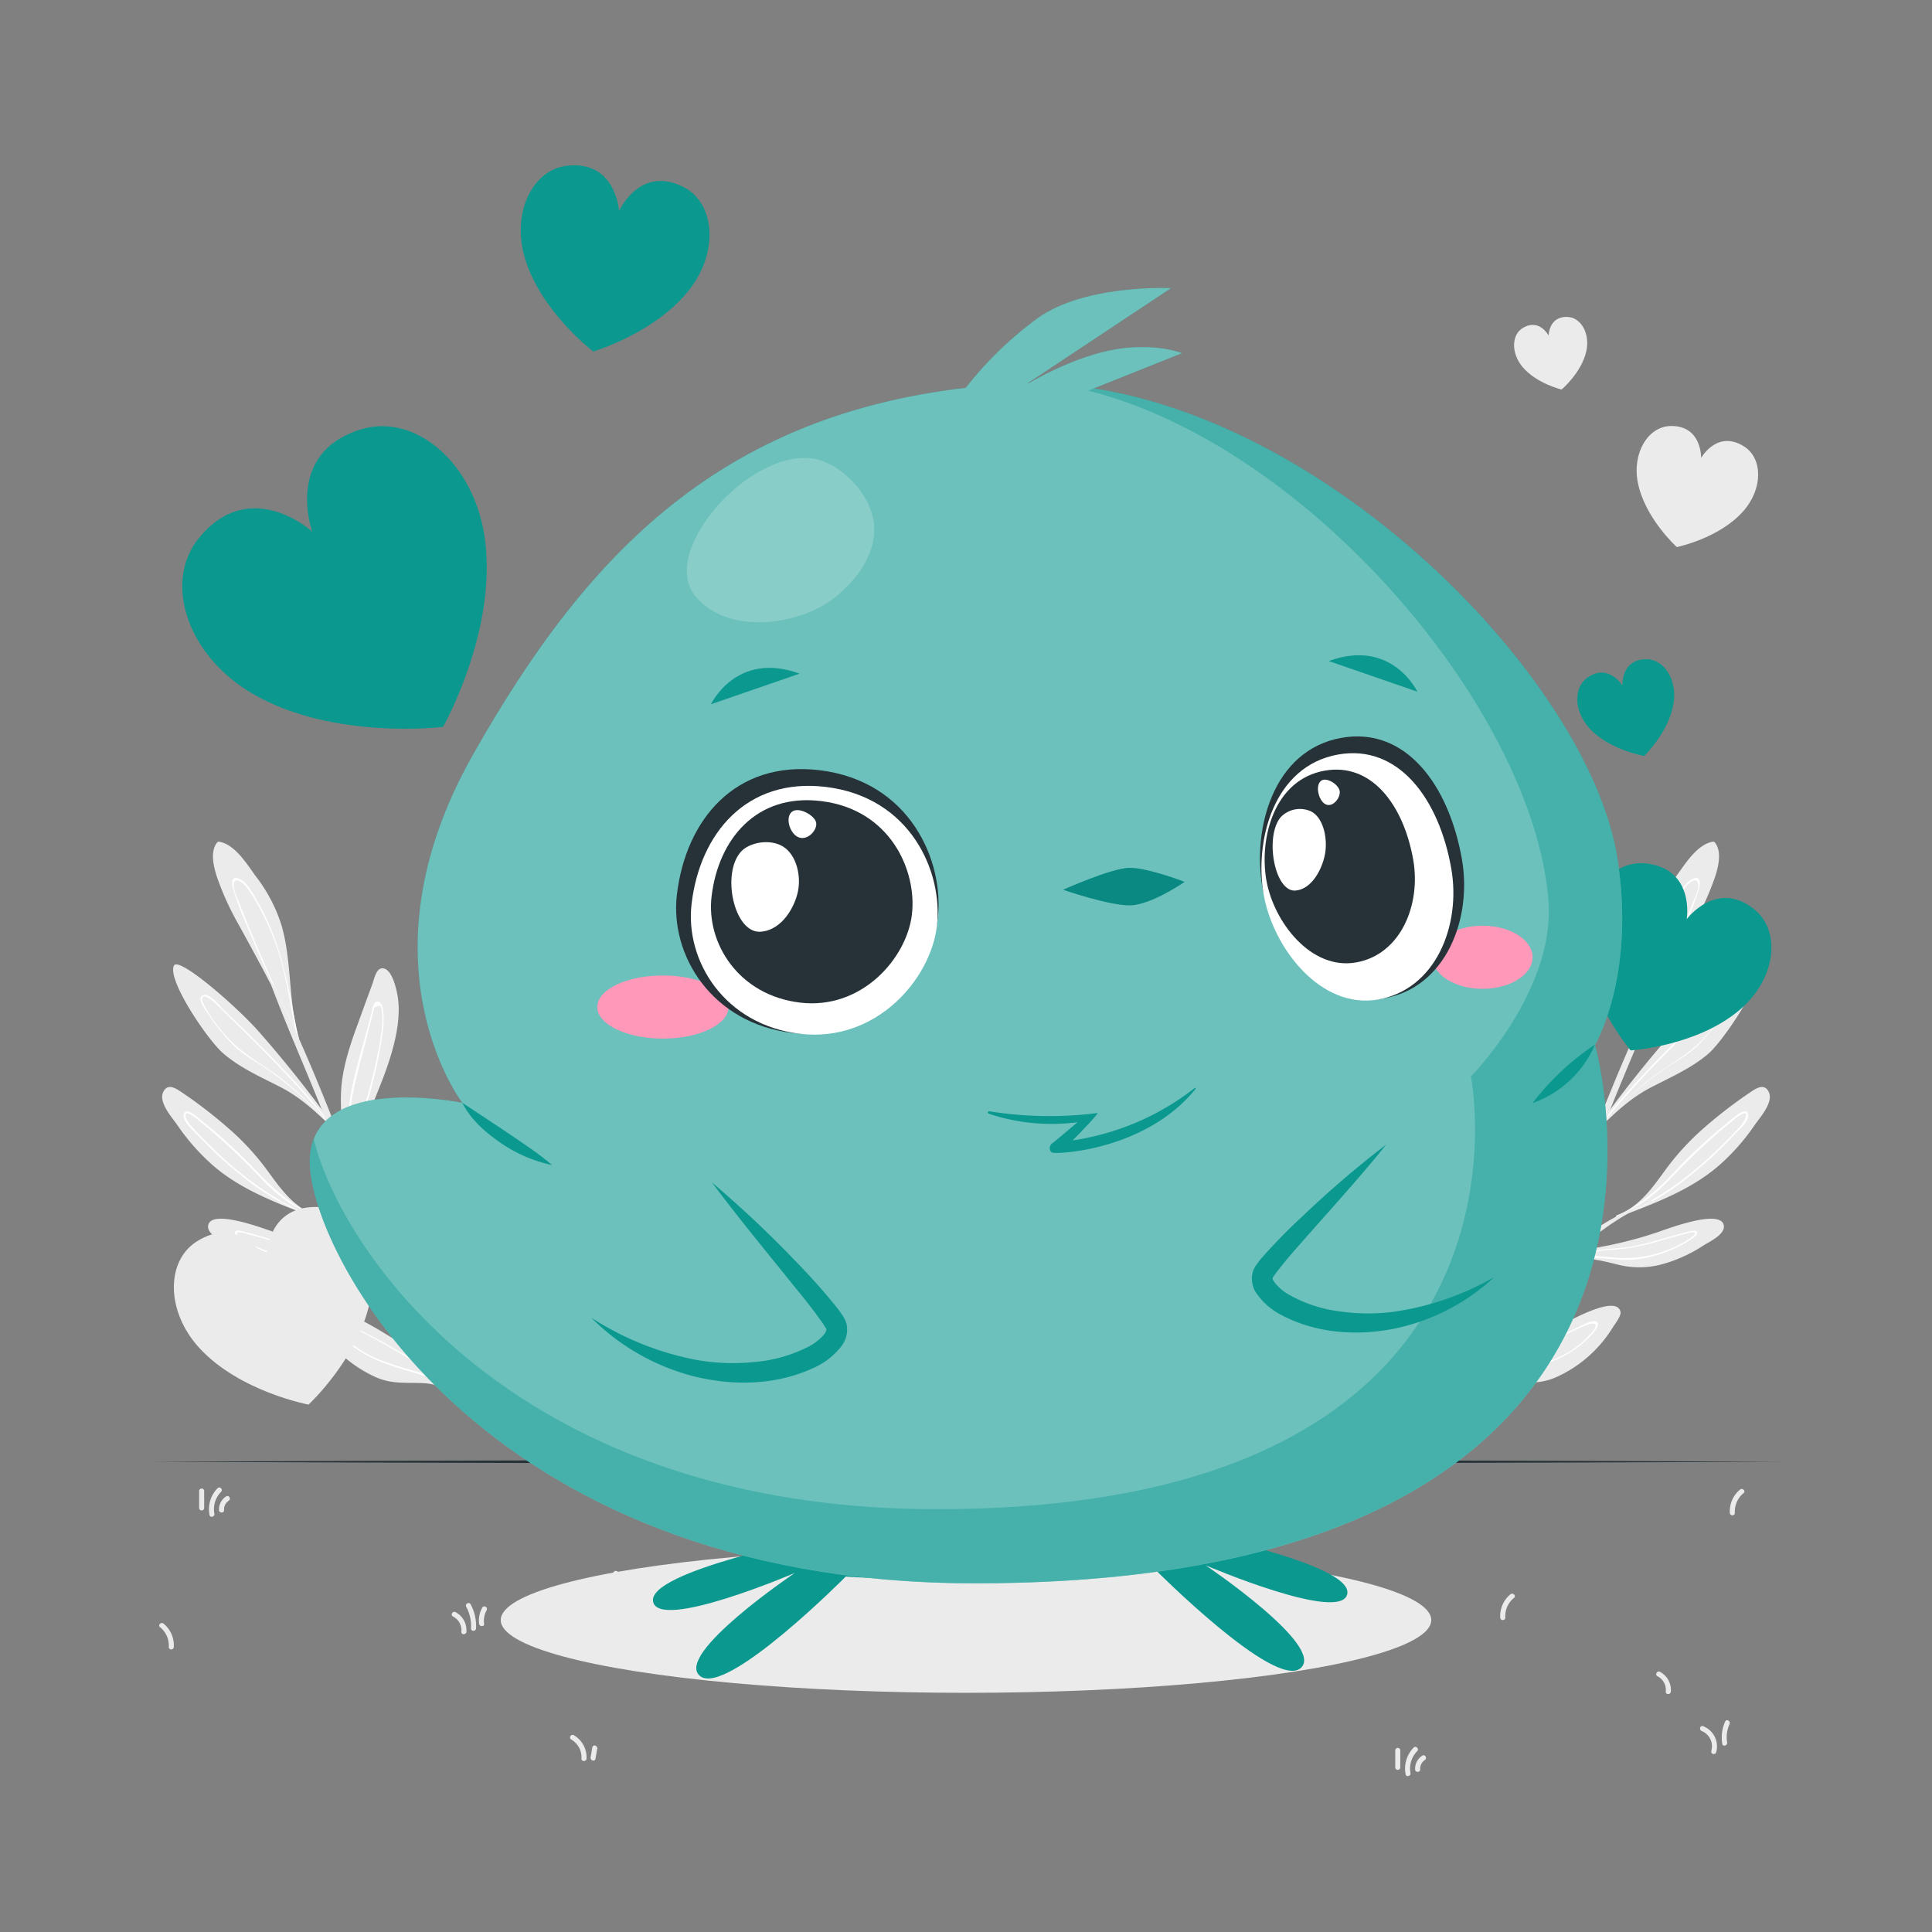 <svg xmlns="http://www.w3.org/2000/svg" viewBox="0 0 500 500"><rect x="0" y="0" width="500" height="500" fill="#808080" stroke="none"/><g id="freepik--background-complete--inject-44"><path d="M128.76,249.89c1.41,3.88,1.12,8.67,1,12.72a101.75,101.75,0,0,1-1.62,13.82c-.77,4.25-1.75,8.47-2.8,12.65l0,.12-.21.82c0,.34-.08.68-.14,1a.21.21,0,0,1-.18.18.18.18,0,0,1-.22-.19l.06-.56c.68-7.86-3.85-15-4.13-22.82-.15-4.26.88-8.54,1.67-12.7.44-2.31.55-5.3,1.45-7.47.24-.57.29-1.19.94-1.5C126.49,245.05,128.27,248.53,128.76,249.89Z" style="fill:#ebebeb"></path><path d="M126.9,252.8c-1.24-1-2,1.8-2.2,2.57-1.62,5.19-2.53,11.37-1.6,16.73,1,5.91,2.08,11.81,1.64,17.79-.06.2-.12.39-.17.59l-.06.56a.18.18,0,0,0,.22.19c0-.13,0-.24,0-.36.17-.55.33-1.11.48-1.67l0-.12a111.7,111.7,0,0,0,2.07-12.24,79.23,79.23,0,0,0,.92-17.33,41.66,41.66,0,0,0-.52-4.17C127.63,254.65,127.5,253.29,126.9,252.8Zm.69,3.5a43.14,43.14,0,0,1,.45,4.4,80.73,80.73,0,0,1-.88,15.22A112,112,0,0,1,125,289a46.1,46.1,0,0,0-.43-10.22c-.36-2.55-.89-5.06-1.27-7.6a28.74,28.74,0,0,1,.3-8.58,37,37,0,0,1,1.72-7.94c.2-.5.78-1.62,1.22-1.55C127.3,253.22,127.51,255.72,127.59,256.3Z" style="fill:#fff"></path><path d="M93.48,309.89s0,0,0,0" style="fill:#ebebeb"></path><path d="M124.93,364.16a.18.18,0,0,1,.09.23h0a.22.22,0,0,1-.16.16.23.23,0,0,1-.16,0c-4.81-2.43-9.4-6.3-15-6.58-4.35-.23-8.1.31-12.24-1.47a32.93,32.93,0,0,1-11.07-7.95,33.76,33.76,0,0,1-3.77-5c-.53-.86-2.25-3-2-4.07,1.13-5.11,16.29,4,18.3,5.2,8.92,5.43,18,11.53,25.44,18.9a.08.08,0,0,1,0,.08.15.15,0,0,1-.06.09C124.54,363.89,124.74,364,124.93,364.16Z" style="fill:#ebebeb"></path><path d="M124.93,364.16c-.19-.14-.39-.27-.59-.4a.15.15,0,0,0,.06-.09c-4.93-3.74-10.16-7.13-15.41-10.4a154.34,154.34,0,0,0-17.47-9.82c-.83-.38-4.28-2.44-5-1.1s2.86,4.39,3.62,5.08c4.5,4,10.37,5.86,16,7.53,3.68,1.08,7.3,2.11,10.6,4.15,2.77,1.71,5.33,3.72,8.08,5.45a.22.22,0,0,0,.16-.16c-1.41-.89-2.76-1.88-4.12-2.85l4.12,2.84A.18.18,0,0,0,124.93,364.16Zm-12.42-7.59c-5.52-2.15-11.44-3.1-16.76-5.81a23.53,23.53,0,0,1-6.86-5.1c-.37-.4-2.17-2.21-1.76-2.92.27-.49,1.7-.05,1.91,0a41.87,41.87,0,0,1,4.59,2c5.19,2.65,10.24,5.65,15.19,8.72,2.75,1.71,5.44,3.49,8.11,5.3A26.7,26.7,0,0,0,112.51,356.57Z" style="fill:#fff"></path><path d="M103,258.39c.6,4.61-.33,9.42-1.58,13.86C98.5,282.51,92.87,292,91.09,302.62c-.07.42-.13.84-.19,1.25s0,.41-.15-.23h0c-.77-2.81-3.45-15.21-2.22-24.12.77-5.55,2.68-10.8,4.6-16,1.1-3,2.17-6,3.29-9,.36-1,.87-3.69,2.31-3.9C101.52,250.2,102.76,256.59,103,258.39Z" style="fill:#ebebeb"></path><path d="M98.15,259.32a.93.93,0,0,0-1.24.32,4.9,4.9,0,0,0-.61,1.82l-.84,3.26c-1.94,7.51-4.56,15.19-5.28,22.94a64.67,64.67,0,0,0,.55,15.47c0,.17,0,.34,0,.5h0c.17.64.24.78.15.23s.12-.83.19-1.25,0-1.15.06-1.73a47.23,47.23,0,0,1,2.62-11.66,117.81,117.81,0,0,0,5.3-22.14,23.43,23.43,0,0,0,.17-5.09C99.15,261.24,99,259.72,98.15,259.32Zm.68,2.42a7.2,7.2,0,0,1,.11,1.12,19.19,19.19,0,0,1-.06,2.4c-.14,1.94-.44,3.84-.77,5.75a160.4,160.4,0,0,1-5.26,19.89,42.5,42.5,0,0,0-2.06,10,84.6,84.6,0,0,1-.43-8.56c0-7.32,2.07-14.25,3.87-21.28l1.35-5.23c.22-.87.45-1.74.67-2.61l.33-1.31c.22-.87.1-1.24,1.07-1.51C98.85,260.05,98.67,260.73,98.83,261.74Z" style="fill:#fff"></path><path d="M110.31,301.29a57.07,57.07,0,0,1,2.8,10.52c1.2,7.2.09,15.52,2,22.69.17.47.32.95.45,1.43a5.36,5.36,0,0,1,.14.54c0,.1-.13.15-.17.06-.15-.3-.3-.61-.46-.91v0c-.08-.16-.17-.32-.24-.48-3.57-7-8.15-13.36-9.67-21.2-.94-4.83-2.43-18.13.75-19.14C107.31,294.33,109.53,299.22,110.31,301.29Z" style="fill:#ebebeb"></path><path d="M107.41,302c-.76.36-.73,1.85-.78,2.47a30.48,30.48,0,0,0,.18,5,49.73,49.73,0,0,0,1.8,9,97.07,97.07,0,0,0,6.2,16.66c.07.16.16.32.24.48v0c.16.3.31.61.46.91,0,.09.2,0,.17-.06a5.36,5.36,0,0,0-.14-.54c-2.35-6.15-3.33-12.61-4.14-19.16C111.22,315.3,110,300.75,107.41,302Zm2.38,5.9c.23,1.38.42,2.75.6,4.14.43,3.21.8,6.44,1.27,9.66a74.07,74.07,0,0,0,2.18,10.39c-1.62-3.89-3.14-7.81-4.37-11.86a68.76,68.76,0,0,1-2-8.1,35.74,35.74,0,0,1-.46-4.5c0-.73-.33-4.89.53-5.25C108.64,301.93,109.7,307.3,109.79,307.89Z" style="fill:#fff"></path><path d="M140.73,287.08c1.76,2.16.93,6.47,0,8.75a20.59,20.59,0,0,1-6.59,8c-4,3.14-8.38,5.56-11.72,9.43s-2.25,2.68-4.57,7.59c0,.1-.14.1-.21,0a.94.94,0,0,1-.15-.79s0-.09,0-.13c2.14-8.08,6.28-14.44,11.78-20.75,3.12-3.57,5-8.1,8.24-11.54C138.72,286.34,139.52,285.59,140.73,287.08Z" style="fill:#ebebeb"></path><path d="M138.87,291.33c-1.19-.57-2.69,1.85-3.3,2.72a50.14,50.14,0,0,1-5.68,7.22,62,62,0,0,0-5.54,5.92,40.74,40.74,0,0,0-6,10.82c-.31.65-.6,1.33-.86,2a.94.94,0,0,0,.15.79c0-.1,0-.18.08-.27a27.84,27.84,0,0,1,9.79-12.63c4.53-3.43,8.79-7.24,11.21-12.5C139.13,294.5,140,291.85,138.87,291.33Zm-.2,3.43a22.56,22.56,0,0,1-1.34,2.64,28.56,28.56,0,0,1-3.2,4.3,49.55,49.55,0,0,1-7.14,6.19,30.2,30.2,0,0,0-7.46,7.94,41.61,41.61,0,0,1,5.61-9.18c2-2.5,4.54-4.52,6.64-6.95,1-1.12,1.82-2.32,2.67-3.53l1.38-2c.4-.58,1.7-2.64,2.56-2.47C139.51,292,138.83,294.4,138.67,294.76Z" style="fill:#fff"></path><path d="M66.72,266.69c7.14,8.06,13.79,16.54,20.11,25.26a.28.28,0,0,1,0,.34s0,0,0,.06l.12.16a.13.13,0,0,1,0,.17l0,0h0a.13.13,0,0,1-.12,0c-4.46-4.37-8.64-8.45-14.25-11.34-5.13-2.64-10.18-4.83-14.64-8.58C54,269.54,43.23,253.7,45,249.92,46.17,247.38,61,260.28,66.72,266.69Z" style="fill:#ebebeb"></path><path d="M57.88,261.3c-.93-.9-3.67-4.44-5.41-3.72s1,4.3,1.55,5.06a51.56,51.56,0,0,0,6.35,7.85c2.41,2.35,5.27,3.91,8.06,5.75,6.85,4.53,12.89,10.41,18.39,16.46h0l0,0a.13.13,0,0,0,0-.17l-.12-.16s0,0,0-.06C78.21,281.07,68,271.13,57.88,261.3Zm28.34,30.64a116,116,0,0,0-12.15-11.83C69,275.9,63,273.18,58.6,268.17a39.2,39.2,0,0,1-5.72-7.92c-.19-.39-.9-1.68-.42-2.18s1.66.11,3.2,1.51c1.27,1.17,2.48,2.42,3.71,3.63,4.87,4.76,9.72,9.54,14.4,14.49Q80.26,284.59,86.22,291.94Z" style="fill:#fff"></path><path d="M96.44,325.81a.15.15,0,0,1,0,.11.2.2,0,0,1-.24.13l-.68-.22-.06,0c-5.11-.66-9.26.2-14.17,1.46a22.62,22.62,0,0,1-11.06,0,37.69,37.69,0,0,1-11.14-5c-1.4-.9-5.89-2.91-5.16-5.37,1.2-4.05,14.82,1.22,17.18,2a105.57,105.57,0,0,0,12.75,3.42c4.27.82,8.54,1.53,12.51,3.38A.14.14,0,0,1,96.44,325.81Z" style="fill:#ebebeb"></path><path d="M93.73,325.19h0c-2.46-.57-4.92-1.23-7.41-1.67-2.79-.49-5.64-.42-8.43-.9-5.24-.91-10.22-2.81-15.4-4-.68-.14-2-.41-1.65.74.15.5.87.91,1.25,1.18a24.57,24.57,0,0,0,3.65,2.14c4.31,2.05,9.31,3.56,14.14,3.34,5.58-.25,11-1.3,16.54-.12a.15.15,0,0,0,0-.11A15.65,15.65,0,0,0,93.73,325.19Zm-12.1.33a30.8,30.8,0,0,1-17.57-4.13,26,26,0,0,1-2.25-1.51c-.43-.36-1.06-1.13.59-.92a9.41,9.41,0,0,1,1.14.27c1.34.33,2.66.71,4,1.08,2.83.81,5.65,1.66,8.54,2.27a53.18,53.18,0,0,0,7.76.92,64.79,64.79,0,0,1,9.35,1.6C89.38,324.64,85.44,325.22,81.63,325.52Z" style="fill:#fff"></path><path d="M81.72,314.73a.39.39,0,0,1,0,.24.28.28,0,0,1,0,.12.27.27,0,0,1-.09.12l0,0a.37.37,0,0,1-.37,0,16.46,16.46,0,0,1-2.17-1c-8.46-3.23-17.13-6.64-24-12.62a55.4,55.4,0,0,1-9.2-10.43c-1.3-1.88-4.87-5.81-3.69-8.45s3.49-.93,5.08.14A119.83,119.83,0,0,1,59,291.89,66.13,66.13,0,0,1,69,302.66c3.46,4.73,6.78,9.63,12.49,11.77A.42.42,0,0,1,81.72,314.73Z" style="fill:#ebebeb"></path><path d="M66.09,302.77a142.67,142.67,0,0,0-15.47-14c-.7-.56-2.74-2-3.06-.38-.37,1.91,2.46,4.16,3.54,5.3a108.42,108.42,0,0,0,13.24,12,61.16,61.16,0,0,0,17.34,9.39.28.28,0,0,0,0-.12c-10.24-3.8-19.13-10.46-26.88-18.05-1.86-1.84-3.75-3.68-5.46-5.67-.28-.31-1.85-2.45-1.23-3s2.74,1.23,3,1.46l3.69,3.07a168.5,168.5,0,0,1,13,12.46A41.43,41.43,0,0,0,81.72,315a.39.39,0,0,0,0-.24C75.51,312,70.72,307.7,66.09,302.77Z" style="fill:#fff"></path><path d="M66.16,226.72a40.93,40.93,0,0,1,6.68,12.68c2.07,7.14,2,14.62,3,21.93,0,0,0,.06,0,.09a52.11,52.11,0,0,0,1.16,5.9c.11.41.23.83.35,1.24a.28.28,0,0,1,0,.26.34.34,0,0,1-.17.08.25.25,0,0,1-.17,0h0a.33.33,0,0,1-.2-.2c-.2-.58-.39-1.17-.56-1.77a.13.13,0,0,1-.09-.07c-4.37-9.13-9.33-18.36-14.29-27.38A73.39,73.39,0,0,1,56.16,227c-.84-2.57-1.86-6.54,0-8.92a.58.58,0,0,1,.5-.26C60.81,218.5,63.9,223.63,66.16,226.72Z" style="fill:#ebebeb"></path><path d="M61.6,227.3c-2-.64-1.57,1.7-1.25,2.88a84.16,84.16,0,0,0,3.48,9.22q2.08,5.1,4.31,10.15c2.8,6.34,6.72,12.66,8.79,19.31v0h0a.25.25,0,0,0,.17,0,.34.34,0,0,0,.17-.08c-.1-.51-.2-1-.31-1.5-.39-2-.77-3.94-1.16-5.9,0,0,0-.06,0-.09-1.87-9.47-3.93-18.85-8.9-27.54C65.75,231.77,64,228.08,61.6,227.3Zm5.91,8.28a68.53,68.53,0,0,1,6.28,17.34c1.09,4.79,1.82,9.65,2.82,14.45-1.38-3.86-3.39-7.53-5.13-11.26q-4.08-8.81-7.71-17.79c-.59-1.45-1.16-2.89-1.72-4.35-.5-1.28-1.56-3.29-1.57-4.69,0-2.73,2.27-.88,3-.07a16.58,16.58,0,0,1,1.66,2.32Q66.41,233.51,67.51,235.58Z" style="fill:#fff"></path><path d="M126.53,276a199,199,0,0,1-5.4,26.36c-2.22,7.95-4.53,15.89-5.61,24.09-1.43,10.88-.45,22.81,5.1,32.28a128.62,128.62,0,0,1-21.86-36.54c-8.94-22.45-17-45.53-27.9-67.17-.18-.36-.67-.07-.54.28,4.45,11.81,9.68,23.33,14.23,35.11S93.27,313.91,98,325.52q.77,1.88,1.59,3.72c-6.93-8.59-17.09-14.91-27.07-18.58-.13-.05-.18.14-.06.19a70.31,70.31,0,0,1,19.23,12.79c5,4.58,8.75,9.88,12.75,15.24a108,108,0,0,0,37.73,39.39.16.16,0,0,0,.17-.26,108.28,108.28,0,0,1-17.46-14.65c-8.92-11.81-9.34-27.58-6.68-41.9,1.4-7.52,3.39-14.89,5.16-22.32S127.14,283.77,127,276A.21.21,0,0,0,126.53,276Z" style="fill:#ebebeb"></path><path d="M371.24,249.89c-1.41,3.88-1.12,8.67-.95,12.72a101.75,101.75,0,0,0,1.62,13.82c.77,4.25,1.75,8.47,2.8,12.65l0,.12.21.82c0,.34.08.68.14,1a.21.21,0,0,0,.18.18.18.18,0,0,0,.22-.19l-.06-.56c-.68-7.86,3.85-15,4.13-22.82.15-4.26-.88-8.54-1.67-12.7-.44-2.31-.55-5.3-1.45-7.47-.24-.57-.29-1.19-.94-1.5C373.51,245.05,371.73,248.53,371.24,249.89Z" style="fill:#ebebeb"></path><path d="M372.24,255.34a41.66,41.66,0,0,0-.52,4.17,79.23,79.23,0,0,0,.92,17.33,111.7,111.7,0,0,0,2.07,12.24l0,.12c.15.56.31,1.12.48,1.67,0,.12,0,.23,0,.36a.18.18,0,0,0,.22-.19l-.06-.56c-.05-.2-.11-.39-.17-.59-.44-6,.63-11.88,1.64-17.79.93-5.36,0-11.54-1.6-16.73-.24-.77-1-3.59-2.2-2.57C372.5,253.29,372.37,254.65,372.24,255.34Zm1.23-2.26c.44-.07,1,1,1.22,1.55a37,37,0,0,1,1.72,7.94,28.74,28.74,0,0,1,.3,8.58c-.38,2.54-.91,5.05-1.27,7.6A46.1,46.1,0,0,0,375,289a112,112,0,0,1-2.17-13.05A80.73,80.73,0,0,1,372,260.7a43.14,43.14,0,0,1,.45-4.4C372.49,255.72,372.7,253.22,373.47,253.08Z" style="fill:#fff"></path><path d="M406.52,309.89s0,0,0,0" style="fill:#ebebeb"></path><path d="M375.07,364.16a.18.18,0,0,0-.09.23h0a.22.22,0,0,0,.16.16.23.23,0,0,0,.16,0c4.81-2.43,9.4-6.3,15-6.58,4.35-.23,8.1.31,12.24-1.47a32.93,32.93,0,0,0,11.07-7.95,33.76,33.76,0,0,0,3.77-5c.53-.86,2.25-3,2-4.07-1.13-5.11-16.29,4-18.3,5.2-8.92,5.43-18,11.53-25.44,18.9a.08.08,0,0,0,0,.08.15.15,0,0,0,.06.09C375.46,363.89,375.26,364,375.07,364.16Z" style="fill:#ebebeb"></path><path d="M375,364.39l4.12-2.84c-1.35,1-2.71,2-4.12,2.85a.22.22,0,0,0,.16.16c2.75-1.73,5.31-3.74,8.08-5.45,3.3-2,6.92-3.07,10.6-4.15,5.67-1.67,11.54-3.51,16-7.53.76-.69,4.32-3.8,3.62-5.08s-4.17.72-5,1.1A153.61,153.61,0,0,0,391,353.27c-5.25,3.27-10.48,6.66-15.41,10.4a.15.15,0,0,0,.06.09c-.2.13-.4.26-.59.4A.18.18,0,0,0,375,364.39Zm8.09-5.55c2.67-1.81,5.36-3.59,8.11-5.3,4.95-3.07,10-6.07,15.19-8.72a41.87,41.87,0,0,1,4.59-2c.21-.09,1.64-.53,1.91,0,.41.71-1.39,2.52-1.76,2.92a23.53,23.53,0,0,1-6.86,5.1c-5.32,2.71-11.24,3.66-16.76,5.81A26.7,26.7,0,0,0,383.07,358.84Z" style="fill:#fff"></path><path d="M397,258.39c-.6,4.61.33,9.42,1.58,13.86,2.92,10.26,8.55,19.79,10.33,30.37.07.42.13.84.19,1.25-.09.55,0,.41.15-.23h0c.77-2.81,3.45-15.21,2.22-24.12-.77-5.55-2.68-10.8-4.6-16-1.1-3-2.17-6-3.29-9-.36-1-.87-3.69-2.31-3.9C398.48,250.2,397.24,256.59,397,258.39Z" style="fill:#ebebeb"></path><path d="M400.76,262a23.43,23.43,0,0,0,.17,5.09,117.81,117.81,0,0,0,5.3,22.14,47.23,47.23,0,0,1,2.62,11.66c0,.58.06,1.16.06,1.73s.13.84.19,1.25c-.09.55,0,.41.15-.23h0c0-.16,0-.33,0-.5a64.67,64.67,0,0,0,.55-15.47c-.72-7.75-3.34-15.43-5.28-22.94l-.84-3.26a4.9,4.9,0,0,0-.61-1.82.93.93,0,0,0-1.24-.32C401,259.72,400.85,261.24,400.76,262Zm1.59-1.63c1,.27.85.64,1.07,1.51l.33,1.31c.22.87.45,1.74.67,2.61l1.35,5.23c1.8,7,3.84,14,3.87,21.28a84.6,84.6,0,0,1-.43,8.56,42.5,42.5,0,0,0-2.06-10A160.4,160.4,0,0,1,401.89,271c-.33-1.91-.63-3.81-.77-5.75a19.19,19.19,0,0,1-.06-2.4,7.2,7.2,0,0,1,.11-1.12C401.33,260.73,401.15,260.05,402.35,260.37Z" style="fill:#fff"></path><path d="M389.69,301.29a57.07,57.07,0,0,0-2.8,10.52c-1.2,7.2-.09,15.52-2,22.69-.17.47-.32.95-.45,1.43a5.36,5.36,0,0,0-.14.54c0,.1.13.15.17.06.15-.3.3-.61.46-.91v0c.08-.16.17-.32.24-.48,3.57-7,8.15-13.36,9.67-21.2.94-4.83,2.43-18.13-.75-19.14C392.69,294.33,390.47,299.22,389.69,301.29Z" style="fill:#ebebeb"></path><path d="M388.6,316.77c-.81,6.55-1.79,13-4.14,19.16a5.36,5.36,0,0,0-.14.54c0,.1.13.15.17.06.15-.3.3-.61.46-.91v0c.08-.16.17-.32.24-.48a97.07,97.07,0,0,0,6.2-16.66,49.73,49.73,0,0,0,1.8-9,30.48,30.48,0,0,0,.18-5c-.05-.62,0-2.11-.78-2.47C390,300.75,388.78,315.3,388.6,316.77Zm3.83-14.4c.86.36.56,4.52.53,5.25a35.74,35.74,0,0,1-.46,4.5,68.76,68.76,0,0,1-2,8.1c-1.23,4-2.75,8-4.37,11.86a74.07,74.07,0,0,0,2.18-10.39c.47-3.22.84-6.45,1.27-9.66.18-1.39.37-2.76.6-4.14C390.3,307.3,391.36,301.93,392.43,302.37Z" style="fill:#fff"></path><path d="M359.27,287.08c-1.76,2.16-.93,6.47,0,8.75a20.59,20.59,0,0,0,6.59,8c4,3.14,8.38,5.56,11.72,9.43s2.25,2.68,4.57,7.59c0,.1.14.1.21,0a.94.94,0,0,0,.15-.79s0-.09,0-.13c-2.14-8.08-6.28-14.44-11.78-20.75-3.12-3.57-5-8.1-8.24-11.54C361.28,286.34,360.48,285.59,359.27,287.08Z" style="fill:#ebebeb"></path><path d="M361.3,295.43c2.42,5.26,6.68,9.07,11.21,12.5a27.84,27.84,0,0,1,9.79,12.63c0,.09.05.17.08.27a.94.94,0,0,0,.15-.79c-.26-.7-.55-1.38-.86-2a40.74,40.74,0,0,0-6-10.82,62,62,0,0,0-5.54-5.92,50.14,50.14,0,0,1-5.68-7.22c-.61-.87-2.11-3.29-3.3-2.72S360.87,294.5,361.3,295.43Zm.31-3.69c.86-.17,2.16,1.89,2.56,2.47l1.38,2c.85,1.21,1.71,2.41,2.67,3.53,2.1,2.43,4.59,4.45,6.64,6.95a41.61,41.61,0,0,1,5.61,9.18,30.2,30.2,0,0,0-7.46-7.94,49.55,49.55,0,0,1-7.14-6.19,28.56,28.56,0,0,1-3.2-4.3,22.56,22.56,0,0,1-1.34-2.64C361.17,294.4,360.49,292,361.61,291.74Z" style="fill:#fff"></path><path d="M433.28,266.69c-7.14,8.06-13.79,16.54-20.11,25.26a.28.28,0,0,0,0,.34s0,0,0,.06l-.12.16a.13.13,0,0,0,0,.17l0,0h0a.13.13,0,0,0,.12,0c4.46-4.37,8.64-8.45,14.25-11.34,5.13-2.64,10.18-4.83,14.64-8.58,3.8-3.21,14.58-19.05,12.83-22.83C453.83,247.38,439,260.28,433.28,266.69Z" style="fill:#ebebeb"></path><path d="M413.17,292.29s0,0,0,.06l-.12.16a.13.13,0,0,0,0,.17l0,0h0c5.5-6.05,11.54-11.93,18.39-16.46,2.79-1.84,5.65-3.4,8.06-5.75a51.56,51.56,0,0,0,6.35-7.85c.52-.76,3.3-4.34,1.55-5.06s-4.48,2.82-5.41,3.72C432,271.13,421.79,281.07,413.17,292.29Zm13.06-14.59c4.68-4.95,9.53-9.73,14.4-14.49,1.23-1.21,2.44-2.46,3.71-3.63,1.54-1.4,2.77-2,3.2-1.51s-.23,1.79-.42,2.18a39.2,39.2,0,0,1-5.72,7.92c-4.35,5-10.43,7.73-15.47,11.94a116,116,0,0,0-12.15,11.83Q419.74,284.57,426.23,277.7Z" style="fill:#fff"></path><path d="M403.56,325.81a.15.15,0,0,0,0,.11.2.2,0,0,0,.24.13l.68-.22a.11.11,0,0,0,.06,0c5.11-.66,9.26.2,14.17,1.46a22.62,22.62,0,0,0,11.06,0,37.69,37.69,0,0,0,11.14-5c1.4-.9,5.89-2.91,5.16-5.37-1.2-4.05-14.82,1.22-17.18,2a105.57,105.57,0,0,1-12.75,3.42c-4.27.82-8.54,1.53-12.51,3.38A.14.14,0,0,0,403.56,325.81Z" style="fill:#ebebeb"></path><path d="M403.56,325.81a.15.15,0,0,0,0,.11c5.52-1.18,11-.13,16.54.12,4.83.22,9.83-1.29,14.14-3.34a24.57,24.57,0,0,0,3.65-2.14c.38-.27,1.1-.68,1.25-1.18.36-1.15-1-.88-1.65-.74-5.18,1.16-10.16,3.06-15.4,4-2.79.48-5.64.41-8.43.9-2.49.44-4.95,1.1-7.41,1.67h0A15.65,15.65,0,0,0,403.56,325.81Zm3.25-.71a64.79,64.79,0,0,1,9.35-1.6,53.18,53.18,0,0,0,7.76-.92c2.89-.61,5.71-1.46,8.54-2.27,1.34-.37,2.66-.75,4-1.08a9.41,9.41,0,0,1,1.14-.27c1.65-.21,1,.56.59.92a26,26,0,0,1-2.25,1.51,30.8,30.8,0,0,1-17.57,4.13C414.56,325.22,410.62,324.64,406.81,325.1Z" style="fill:#fff"></path><path d="M418.28,314.73a.39.39,0,0,0,0,.24.28.28,0,0,0,0,.12.27.27,0,0,0,.09.12l0,0a.37.37,0,0,0,.37,0,16.46,16.46,0,0,0,2.17-1c8.46-3.23,17.13-6.64,24-12.62a55.4,55.4,0,0,0,9.2-10.43c1.3-1.88,4.87-5.81,3.69-8.45s-3.49-.93-5.08.14A119.83,119.83,0,0,0,441,291.89a66.13,66.13,0,0,0-9.91,10.77c-3.46,4.73-6.78,9.63-12.49,11.77A.42.42,0,0,0,418.28,314.73Z" style="fill:#ebebeb"></path><path d="M418.28,314.73a.39.39,0,0,0,0,.24,41.43,41.43,0,0,0,13.85-9.76,168.5,168.5,0,0,1,13-12.46l3.69-3.07c.26-.23,2.47-2,3-1.46s-1,2.72-1.23,3c-1.71,2-3.6,3.83-5.46,5.67-7.75,7.59-16.64,14.25-26.88,18.05a.28.28,0,0,0,0,.12,61.16,61.16,0,0,0,17.34-9.39,108.42,108.42,0,0,0,13.24-12c1.08-1.14,3.91-3.39,3.54-5.3-.32-1.63-2.36-.18-3.06.38a142.67,142.67,0,0,0-15.47,14C429.28,307.7,424.49,312,418.28,314.73Z" style="fill:#fff"></path><path d="M433.84,226.72a40.93,40.93,0,0,0-6.68,12.68c-2.07,7.14-2,14.62-3,21.93,0,0,0,.06,0,.09a52.11,52.11,0,0,1-1.16,5.9c-.11.41-.23.83-.35,1.24a.28.28,0,0,0,0,.26.34.34,0,0,0,.17.08.25.25,0,0,0,.17,0h0a.33.33,0,0,0,.2-.2c.2-.58.39-1.17.56-1.77a.13.13,0,0,0,.09-.07c4.37-9.13,9.33-18.36,14.29-27.38A73.39,73.39,0,0,0,443.84,227c.84-2.57,1.86-6.54,0-8.92a.58.58,0,0,0-.5-.26C439.19,218.5,436.1,223.63,433.84,226.72Z" style="fill:#ebebeb"></path><path d="M433.09,233.79c-5,8.69-7,18.07-8.9,27.54,0,0,0,.06,0,.09-.39,2-.77,3.93-1.16,5.9-.11.5-.21,1-.31,1.5a.34.34,0,0,0,.17.08.25.25,0,0,0,.17,0h0v0c2.07-6.65,6-13,8.79-19.31q2.24-5,4.31-10.15a84.16,84.16,0,0,0,3.48-9.22c.32-1.18.73-3.52-1.25-2.88C436,228.08,434.25,231.77,433.09,233.79Zm1.76-2.26a16.58,16.58,0,0,1,1.66-2.32c.74-.81,3-2.66,3,.07,0,1.4-1.06,3.41-1.56,4.69-.56,1.46-1.13,2.9-1.72,4.35q-3.62,9-7.71,17.79c-1.74,3.73-3.75,7.4-5.13,11.26,1-4.8,1.73-9.66,2.82-14.45a68.53,68.53,0,0,1,6.28-17.34Q433.59,233.51,434.85,231.53Z" style="fill:#fff"></path><path d="M373.47,276a199,199,0,0,0,5.4,26.36c2.22,7.95,4.53,15.89,5.61,24.09,1.43,10.88.45,22.81-5.1,32.28a128.62,128.62,0,0,0,21.86-36.54c8.94-22.45,17-45.53,27.9-67.17.18-.36.67-.07.54.28-4.45,11.81-9.68,23.33-14.23,35.11s-8.72,23.54-13.45,35.15q-.76,1.88-1.59,3.72c6.93-8.59,17.09-14.91,27.07-18.58.13-.05.18.14.06.19a70.31,70.31,0,0,0-19.23,12.79c-5,4.58-8.75,9.88-12.75,15.24a108,108,0,0,1-37.73,39.39.16.16,0,0,1-.17-.26,108.28,108.28,0,0,0,17.46-14.65c8.92-11.81,9.34-27.58,6.68-41.9-1.4-7.52-3.39-14.89-5.16-22.32s-3.78-15.37-3.59-23.16A.21.21,0,0,1,373.47,276Z" style="fill:#ebebeb"></path><path d="M51.58,348.85C62,360.18,79.85,363.51,79.85,363.51S93.18,351.14,95.9,336c2.26-12.61-4.65-23.54-14-23.64C68.44,312.22,69,326.07,69,326.07s-6.92-12-18.21-4.7C42.94,326.47,42.93,339.4,51.58,348.85Z" style="fill:#ebebeb"></path><path d="M423.87,124.9c1.82,9.23,10.09,16.68,10.09,16.68s10.91-2.21,17.16-9.24c5.21-5.86,5.08-13.78.22-16.82-7-4.38-11.09,3-11.09,3s.22-8.49-8-8.27C426.5,110.45,422.37,117.2,423.87,124.9Z" style="fill:#ebebeb"></path><path d="M394,94.93c3.62,4.34,10.14,5.88,10.14,5.88s5.12-4.32,6.38-9.84c1.05-4.6-1.31-8.74-4.75-8.94-4.94-.29-5,4.82-5,4.82s-2.34-4.54-6.62-2C391.2,86.55,391,91.3,394,94.93Z" style="fill:#ebebeb"></path><path d="M440.76,446.74c-.78-.32-1.12.94-.35,1.26a4.24,4.24,0,0,1,2.47,5.13.65.65,0,0,0,1.26.34A5.57,5.57,0,0,0,440.76,446.74Z" style="fill:#ebebeb"></path><path d="M446.48,445.52a10,10,0,0,0-.76,5.78c.13.82,1.39.47,1.26-.35a8.39,8.39,0,0,1,.63-4.77C447.94,445.42,446.82,444.75,446.48,445.52Z" style="fill:#ebebeb"></path><path d="M429.6,432.67c-.74-.39-1.4.74-.66,1.13a4,4,0,0,1,2.16,4c-.06.83,1.24.83,1.31,0A5.29,5.29,0,0,0,429.6,432.67Z" style="fill:#ebebeb"></path><path d="M159.67,406.63c-.75-.4-1.41.73-.66,1.12a4,4,0,0,1,2.16,4c-.07.84,1.24.83,1.3,0A5.29,5.29,0,0,0,159.67,406.63Z" style="fill:#ebebeb"></path><path d="M117.9,417.22c-.75-.39-1.41.74-.66,1.13a4,4,0,0,1,2.16,3.95c-.07.84,1.24.84,1.31,0A5.32,5.32,0,0,0,117.9,417.22Z" style="fill:#ebebeb"></path><path d="M121.79,415.18c-.4-.74-1.53-.08-1.13.66a10.33,10.33,0,0,1,1.23,5.58c0,.85,1.27.84,1.31,0A11.79,11.79,0,0,0,121.79,415.18Z" style="fill:#ebebeb"></path><path d="M124.82,416.05a6.81,6.81,0,0,0-.83,4.17c.1.82,1.41.83,1.3,0a5.63,5.63,0,0,1,.66-3.51C126.35,416,125.22,415.31,124.82,416.05Z" style="fill:#ebebeb"></path><path d="M148.51,449.07a.65.65,0,0,0-.66,1.13,5.29,5.29,0,0,1,2.63,4.92c0,.84,1.26.84,1.31,0A6.6,6.6,0,0,0,148.51,449.07Z" style="fill:#ebebeb"></path><path d="M153.3,452.2l-.45,2.62c-.14.83,1.12,1.18,1.26.35l.45-2.63C154.7,451.72,153.44,451.37,153.3,452.2Z" style="fill:#ebebeb"></path><path d="M42.34,420.2c-.64-.54-1.57.38-.92.92a6.1,6.1,0,0,1,2.26,5.12c0,.84,1.26.83,1.3,0A7.26,7.26,0,0,0,42.34,420.2Z" style="fill:#ebebeb"></path><path d="M390.9,412.6c.65-.53,1.58.39.93.93a6.05,6.05,0,0,0-2.26,5.11c0,.85-1.27.84-1.31,0A7.32,7.32,0,0,1,390.9,412.6Z" style="fill:#ebebeb"></path><path d="M450.32,385.5c.64-.53,1.57.39.92.92a6.12,6.12,0,0,0-2.26,5.12c0,.84-1.26.84-1.3,0A7.3,7.3,0,0,1,450.32,385.5Z" style="fill:#ebebeb"></path><path d="M365.85,452.28a7.76,7.76,0,0,0-2.08,6.91c.15.82,1.41.47,1.26-.35a6.36,6.36,0,0,1,1.74-5.64C367.36,452.6,366.44,451.67,365.85,452.28Z" style="fill:#ebebeb"></path><path d="M361.09,453v4.39a.65.65,0,0,0,1.3,0V453A.65.65,0,0,0,361.09,453Z" style="fill:#ebebeb"></path><path d="M368.08,454.37a4,4,0,0,0-1.85,3.56c0,.83,1.35.84,1.31,0a2.7,2.7,0,0,1,1.2-2.43C369.44,455,368.78,453.91,368.08,454.37Z" style="fill:#ebebeb"></path><path d="M56.3,385.16a7.77,7.77,0,0,0-2.08,6.91c.15.83,1.41.48,1.26-.34a6.35,6.35,0,0,1,1.74-5.64C57.81,385.48,56.89,384.56,56.3,385.16Z" style="fill:#ebebeb"></path><path d="M51.54,385.88v4.38a.65.65,0,0,0,1.3,0v-4.38A.65.65,0,0,0,51.54,385.88Z" style="fill:#ebebeb"></path><path d="M58.53,387.26a4,4,0,0,0-1.85,3.55c0,.84,1.35.84,1.31,0a2.68,2.68,0,0,1,1.2-2.42C59.89,387.92,59.23,386.79,58.53,387.26Z" style="fill:#ebebeb"></path></g><g id="freepik--Shadow--inject-44"><ellipse cx="250" cy="419.27" rx="120.41" ry="18.83" style="fill:#ebebeb"></ellipse></g><g id="freepik--Hearts--inject-44"><path d="M65.66,179.71c20.82,11.92,49,8.41,49,8.41s14-24.71,10.85-48.48c-2.61-19.84-18.06-32.81-32.06-28.53-20.06,6.13-12.64,26.47-12.64,26.47s-16-14.6-29.31,1.63C42.2,150.52,48.31,169.75,65.66,179.71Z" style="fill:#0A988F"></path><path d="M135.76,66.53c4,14,17.78,24.43,17.78,24.43s16.55-4.84,25.27-16.53c7.28-9.74,6-22-1.87-26-11.34-5.84-16.73,6.17-16.73,6.17s-.77-13.14-13.46-11.71C137.91,43.87,132.42,54.84,135.76,66.53Z" style="fill:#0A988F"></path><path d="M410,244.11c.82,14.56,12,27.74,12,27.74s17.22-1.07,28.3-10.55c9.24-7.9,10.73-20.07,3.91-25.79-9.78-8.19-17.68,2.34-17.68,2.34s2.14-13-10.55-14.39C417.05,222.48,409.28,232,410,244.11Z" style="fill:#0A988F"></path><path d="M411.56,188.72c5.18,5.44,13.95,6.92,13.95,6.92s6.41-6.17,7.6-13.59c1-6.19-2.48-11.47-7.06-11.44-6.58,0-6.17,6.82-6.17,6.82s-3.49-5.82-8.95-2.14C407.13,177.85,407.24,184.17,411.56,188.72Z" style="fill:#0A988F"></path></g><g id="freepik--Floor--inject-44"><path d="M38.64,378.29c135.41-.61,287.31-.62,422.72,0-135.41.62-287.31.61-422.72,0Z" style="fill:#263238"></path></g><g id="freepik--Chicken--inject-44"><path d="M211.71,398s-44,8.61-42.7,16.43,36.68-7.34,36.68-7.34-31.25,21.06-24.55,26.64S218.9,408,218.9,408s23,2.17,23.48-4.37S223.73,398,223.73,398V363.07h-12Z" style="fill:#0A988F"></path><path d="M306,396s44,8.62,42.69,16.43-36.67-7.33-36.67-7.33,31.25,21.05,24.55,26.64-37.76-25.7-37.76-25.7-23,2.17-23.48-4.37S294,396,294,396V361.08h12Z" style="fill:#0A988F"></path><path d="M119.66,285.41s-27.76-36.13,2.69-90,66.75-91.35,138.19-96,150.4,73,158.09,123c4.69,30.45-5.85,48-5.85,48s39.81,139.36-160.44,139.36c-129.4,0-173.32-87.83-172.15-110.08S119.66,285.41,119.66,285.41Z" style="fill:#0A988F"></path><path d="M244.39,108.28a94.09,94.09,0,0,1,24.11-25.9c12.37-8.9,34.54-7.8,34.54-7.8l-39.91,26.48s15.3-10.15,29.42-11.12c8.69-.59,13.31,1.48,13.31,1.48l-40.78,16.29Z" style="fill:#0A988F"></path><g style="opacity:0.4"><path d="M119.66,285.41s-27.76-36.13,2.69-90,66.75-91.35,138.19-96,150.4,73,158.09,123c4.69,30.45-5.85,48-5.85,48s39.81,139.36-160.44,139.36c-129.4,0-173.32-87.83-172.15-110.08S119.66,285.41,119.66,285.41Z" style="fill:#fff"></path><path d="M244.39,108.28a94.09,94.09,0,0,1,24.11-25.9c12.37-8.9,34.54-7.8,34.54-7.8l-39.91,26.48s15.3-10.15,29.42-11.12c8.69-.59,13.31,1.48,13.31,1.48l-40.78,16.29Z" style="fill:#fff"></path></g><g style="opacity:0.4"><path d="M412.77,270.35s39.82,139.36-160.43,139.36c-129.4,0-173.31-87.83-172.15-110.08a14.9,14.9,0,0,1,1-4.83c7,28.72,51.54,95.77,161.32,95.77,160.55,0,138.16-112,138.16-112s22-22.18,20.05-45.78c-4.09-49-61.74-117.23-119.06-131.68l1.47-.59h0c64.59,10.16,128.61,77.09,135.49,121.84C423.32,252.79,412.77,270.35,412.77,270.35Z" style="fill:#0A988F"></path></g><g style="opacity:0.2"><path d="M210.16,118.65c-16.61-2.16-39.89,24.38-30.06,35.81,8.05,9.35,23.39,7.18,31.59,2.94s16.41-14.08,14.2-23.52C224,125.9,216.25,119.44,210.16,118.65Z" style="fill:#fff"></path></g><path d="M256,287.59a97.81,97.81,0,0,0,28,.46c.64-.09-5.85,6.57-6.42,7.09a67.22,67.22,0,0,0,31.66-13.6c.12-.09.29.13.19.25-12.75,15.75-35.17,16.91-36.92,16.53-1.14-.26-1-1.93-.21-2.42.47-.29,5.78-4.79,6.55-5.47a51.48,51.48,0,0,1-22.94-2.19C255.54,288.12,255.65,287.52,256,287.59Z" style="fill:#0A988F"></path><path d="M184.23,306a287.31,287.31,0,0,1,22.13,20.88c3.55,3.66,6.92,7.4,10.2,11.51.4.52.82,1,1.21,1.65l.59.89a8.67,8.67,0,0,1,.66,1.47,6.94,6.94,0,0,1-1.17,5.87,18.73,18.73,0,0,1-6.9,5.56c-10,4.76-21.19,4.87-31.35,2.37A57.76,57.76,0,0,1,153,341,76.52,76.52,0,0,0,180.5,352a54.89,54.89,0,0,0,14.41.52,37.67,37.67,0,0,0,13.53-3.61,13.74,13.74,0,0,0,4.93-3.67c.47-.69.55-1.18.48-1.27s.05,0-.12-.25l-.45-.7c-.27-.45-.61-1-1-1.44-2.79-4-6.09-7.83-9.21-11.76C196.74,322,190.33,314.15,184.23,306Z" style="fill:#0A988F"></path><path d="M358.77,296.2c-6,7.45-12.39,14.57-18.7,21.66-3.09,3.58-6.37,7.08-9.15,10.7-.36.44-.7.9-1,1.31l-.44.63c-.17.24,0,.14-.11.2s0,.43.39,1.08a12.87,12.87,0,0,0,4.43,3.61,35.34,35.34,0,0,0,12.53,4,51.76,51.76,0,0,0,13.57.15,72.86,72.86,0,0,0,26.39-9A54.06,54.06,0,0,1,361,343.82c-9.7,1.95-20.23,1.37-29.53-3.57a17.66,17.66,0,0,1-6.32-5.58,6.68,6.68,0,0,1-.86-5.72,8,8,0,0,1,.7-1.38l.6-.82a14.84,14.84,0,0,1,1.22-1.51A144.51,144.51,0,0,1,337,314.85,260.44,260.44,0,0,1,358.77,296.2Z" style="fill:#0A988F"></path><path d="M119.66,285.41c5.47,3.61,12.17,8,17.51,11.74a69,69,0,0,1,5.7,4.36,36.74,36.74,0,0,1-13.23-5.69c-4-2.75-7.74-6-10-10.41Z" style="fill:#0A988F"></path><path d="M412.78,270.35a27.55,27.55,0,0,1-16.15,15.12,66.94,66.94,0,0,1,16.15-15.12Z" style="fill:#0A988F"></path><path d="M275.12,230.27s12.34-5.52,17-5.67,14.46,3.62,14.46,3.62-8.46,5.9-14,6.08C287.3,234.47,275.12,230.27,275.12,230.27Z" style="fill:#0A988F"></path><path d="M275.12,230.27s12.34-5.52,17-5.67,14.46,3.62,14.46,3.62-8.46,5.9-14,6.08C287.3,234.47,275.12,230.27,275.12,230.27Z" style="opacity:0.1"></path><path d="M184,182.26s6.55-13.92,22.93-7.92" style="fill:#0A988F"></path><path d="M366.8,179s-6.55-13.92-22.93-7.92" style="fill:#0A988F"></path><ellipse cx="171.56" cy="260.62" rx="16.99" ry="8.17" style="fill:#ff98b9"></ellipse><ellipse cx="383.68" cy="247.74" rx="12.95" ry="8.17" style="fill:#ff98b9"></ellipse><path d="M347.24,190.94c16.52-2.89,27.72,12.15,31.1,31.42,2.73,15.6-4.28,33.26-20.14,36s-28.94-14.24-31.51-28.89S329.3,194.08,347.24,190.94Z" style="fill:#263238"></path><path d="M346.36,195.26c15.53-2.72,26.06,11.42,29.23,29.53,2.57,14.67-4,31.27-18.93,33.88s-27.2-13.38-29.62-27.16S329.5,198.21,346.36,195.26Z" style="fill:#fff"></path><path d="M342.86,199.44c12.16-2.13,20.4,8.94,22.89,23.12,2,11.48-3.15,24.47-14.82,26.52s-21.3-10.48-23.19-21.26S329.66,201.75,342.86,199.44Z" style="fill:#263238"></path><path d="M331.46,211.47c-4.23,5-1.62,19.46,3.82,19,4.45-.38,7.14-6.07,7.7-9.88s-.5-9-3.71-10.61A6.87,6.87,0,0,0,331.46,211.47Z" style="fill:#fff"></path><path d="M341.81,202.13c-1.51,1.32-.48,5.33,1.38,6.08s3.82-1.85,3.51-3.54S343.18,200.93,341.81,202.13Z" style="fill:#fff"></path><path d="M212,199.32c-21.67-2.56-34.53,12.79-36.82,32.22-1.86,15.73,9.1,33.32,29.9,35.78S241,252.41,242.7,237.63,235.52,202.1,212,199.32Z" style="fill:#263238"></path><path d="M213.6,203.64c-20.37-2.4-32.46,12-34.62,30.28-1.74,14.79,8.56,31.33,28.11,33.63s33.74-14,35.38-27.9S235.72,206.25,213.6,203.64Z" style="fill:#fff"></path><path d="M212.42,207.31c-16.63-2-26.5,9.81-28.27,24.72-1.42,12.07,7,25.57,22.95,27.45S234.64,248,236,236.7,230.47,209.44,212.42,207.31Z" style="fill:#263238"></path><path d="M191.91,220.26c-5.34,5.51-2,21.35,4.93,20.87,5.65-.4,9-6.63,9.74-10.81s-.68-9.89-4.75-11.67C198.38,217.15,193.87,218.24,191.91,220.26Z" style="fill:#fff"></path><path d="M205,210.05c-1.93,1.44-.59,5.85,1.77,6.68s4.84-2,4.44-3.87S206.75,208.74,205,210.05Z" style="fill:#fff"></path></g></svg>
